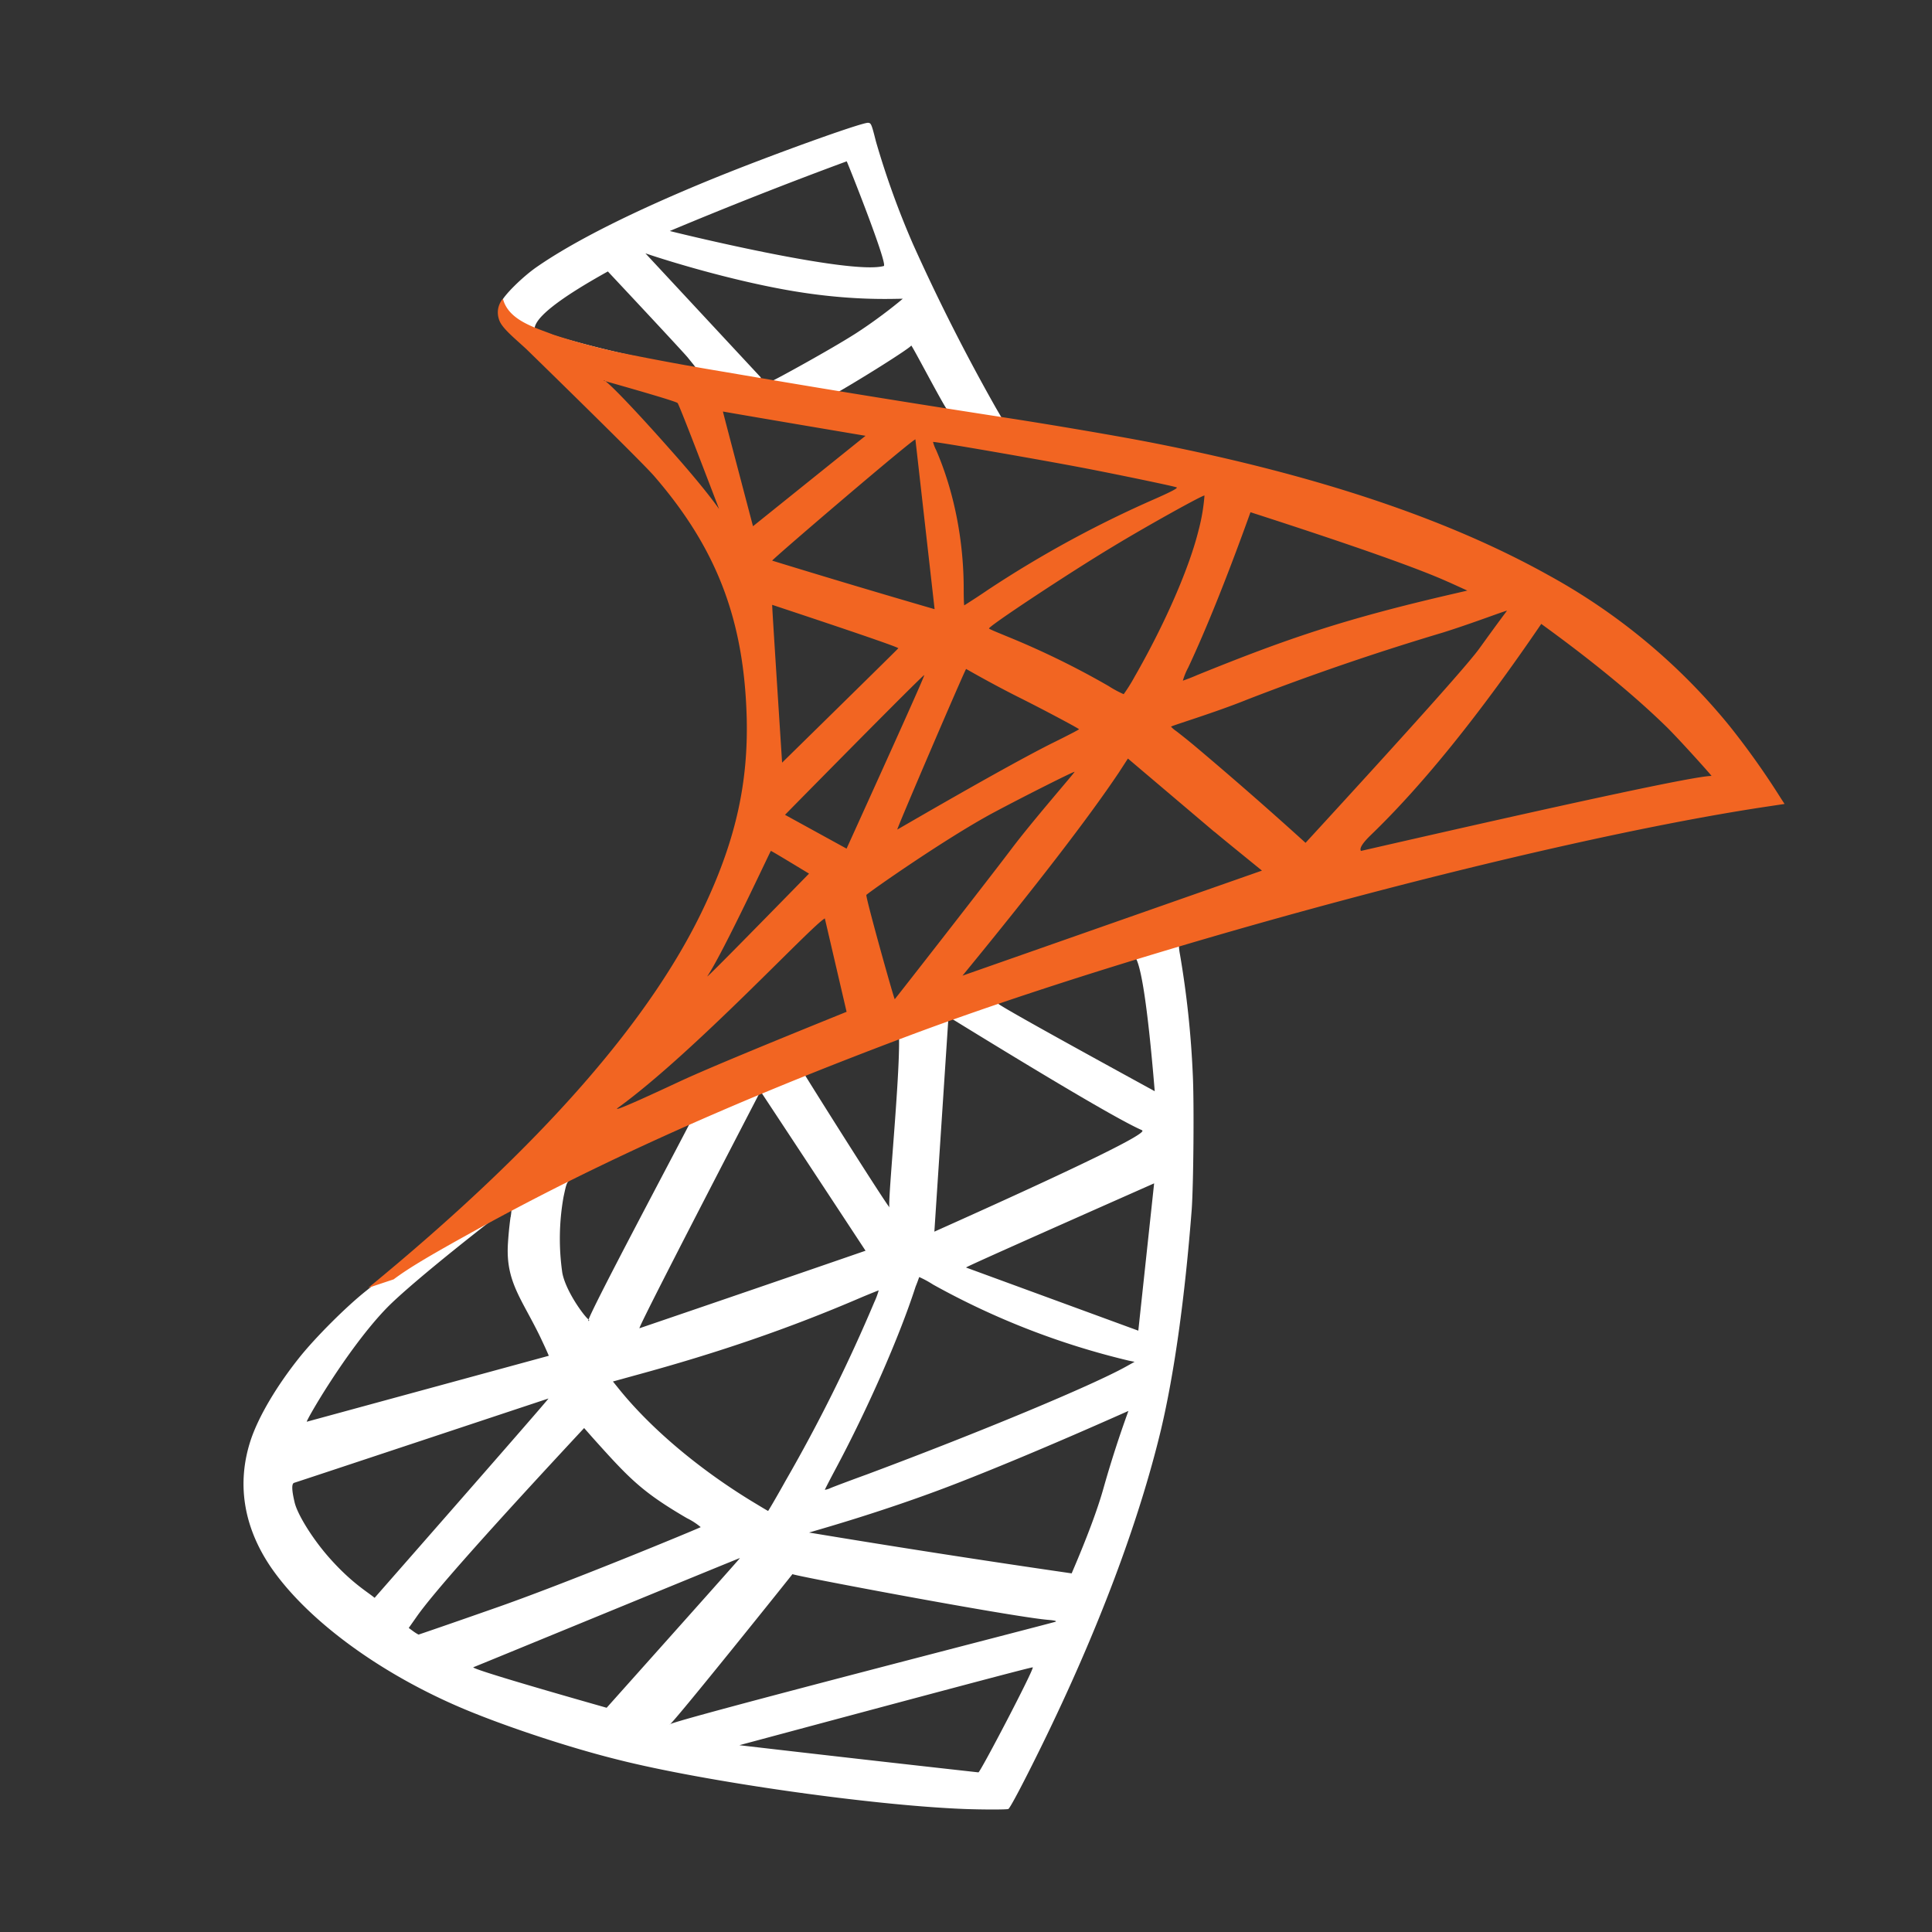 <svg xmlns="http://www.w3.org/2000/svg" width="16" height="16" viewBox="0 0 16 16"><rect x="0" y="0" width="16" height="16" fill="#333333" stroke="none"/><rect id="frame" width="16" height="16" fill="none"/><g fill="none" fill-rule="evenodd"><path fill="#FFF" d="M7.277 8.451L4.843 9.525l-.68.18a19.683 19.683 0 0 1-1.123.979c-.172.135-.425.39-.554.55-.193.24-.345.497-.41.693-.117.356-.06.715.164 1.047.288.423.861.854 1.53 1.148.34.15.913.343 1.344.45.717.182 2.104.379 2.867.409.154.006.362.006.37 0 .017-.011.135-.237.273-.518.47-.958.807-1.857.991-2.624.11-.466.197-1.085.254-1.819.015-.205.021-.892.009-1.125a7.9 7.9 0 0 0-.106-.991c-.009-.045-.01-.085-.006-.087.008-.006.033-.015.378-.114l-.07-.165-2.797.913zm2.104-.539c.059 0 .12.375.182 1.125-.822-.45-1.254-.691-1.297-.725-.02-.015-.019-.017.155-.076l.96-.324zm.077 1.449c.053.022-.52.302-1.72.839l.117-1.78c.9.554 1.434.867 1.603.94zm-2.027-.867c.062.062-.092 1.536-.063 1.506-.008.01-.814-1.267-.808-1.273.034-.023.809-.296.871-.233zm-1.133.543s.291.44.87 1.321A504.82 504.82 0 0 1 5.296 11c-.013.004.321-.65 1.002-1.963zm-.54.175c.007.005-1 1.883-.876 1.718-.011.015-.193-.22-.225-.388a1.974 1.974 0 0 1 .01-.63c.028-.13.026-.129.09-.16.18-.092.514-.272 1.002-.54zm3.8.588l-.131 1.22L8 10.497c.01-.01.529-.241 1.558-.697zm-5.33.28a2.995 2.995 0 0 0-.022.226c-.017.308.113.448.265.76.028.059.053.112.074.162l-2.004.546c-.015.005.328-.595.658-.938.22-.228 1.006-.84 1.032-.848.007.01.006.04-.002.091zm3.385.496a.853.853 0 0 1 .114.062 6.37 6.37 0 0 0 1.62.63l.049.01-.068.038c-.281.157-1.205.542-2.15.895-.138.05-.273.101-.299.112a.153.153 0 0 1-.048.015c0-.003.038-.077.086-.167.265-.495.531-1.098.666-1.517.017-.04.028-.076.03-.078zm-.336.11a.609.609 0 0 1-.036.097 13.39 13.39 0 0 1-.734 1.478c-.078.14-.144.252-.146.252-.002 0-.065-.038-.141-.084-.449-.275-.846-.614-1.106-.941l-.038-.047.192-.053c.69-.188 1.275-.39 1.857-.64a5.58 5.58 0 0 1 .152-.062zM9.14 12.32c-.049.176-.137.412-.265.71a107.917 107.917 0 0 1-2.174-.338c-.002-.002.6-.165 1.224-.408.666-.259 1.417-.599 1.42-.599a9.19 9.19 0 0 0-.205.635zm-6.037.913c-.063-.052-.192-.125-.374-.33-.144-.162-.27-.369-.29-.465-.024-.101-.024-.152-.003-.158.032-.009 2.104-.698 2.106-.698.003.002-.477.553-1.44 1.651zm1.735-1.406l.067.076c.305.34.407.45.784.67a.555.555 0 0 1 .114.074c-.015.01-1.124.47-1.722.677-.336.118-.613.213-.615.213a.364.364 0 0 1-.043-.027l-.038-.028.062-.088c.132-.192.596-.714 1.39-1.567zm1.725 1.209c-.01.01 1.81.353 2.117.379.046.004.072.008.063.015-.015.008-3.197.824-3.197.851 0 .027 1.017-1.243 1.017-1.245zm-.435-.133c.001.002-.367.415-1.104 1.24-.764-.217-1.131-.33-1.103-.336-.021.01 2.205-.906 2.207-.904zm2.425.905c.01.02-.436.872-.45.87a381.76 381.76 0 0 1-1.98-.225c1.58-.424 2.39-.64 2.43-.645zM7.19 1.017c-.046-.006-.797.264-1.281.461-.653.266-1.16.52-1.474.74-.116.083-.262.228-.285.285a.198.198 0 0 0-.013.072l.283.269.675.216 1.605.287 1.835.315.019-.158c-.006 0-.01-.003-.017-.003l-.24-.038-.05-.086a16.36 16.36 0 0 1-.685-1.353 6.994 6.994 0 0 1-.308-.853c-.036-.143-.04-.152-.064-.154zm.129 1.186c-.288.078-1.772-.289-1.772-.29a36.186 36.186 0 0 1 1.465-.577c.004.002.344.856.307.867zm-1.974-.105c.206.07.68.213 1.135.297.538.1.908.079.996.079.002 0-.18.153-.39.288-.206.132-.678.39-.687.39-.008 0-.052-.008-.099-.014v-.013l-.955-1.027zm-.311.15c.417.445.637.683.661.712.036.045.066.08.064.083a9.268 9.268 0 0 1-1.123-.25l-.116-.038-.093-.03c.001-.094.204-.253.607-.477zm2.512.613c.008 0 .24.446.295.528.017.028.167.03-.13-.019-.717-.116-.87-.067-.843-.082.223-.123.688-.416.678-.427z"/><path fill="#F26522" d="M4.137 2.658c.028.067.133.15.224.235 0 0 .941.917 1.055 1.048.52.6.747 1.193.768 2.009.012.524-.087.985-.334 1.52-.44.96-1.368 2.02-2.8 3.195l.21-.07c.135-.101.319-.209.75-.446.996-.545 2.117-1.046 3.491-1.562 1.98-.745 5.233-1.616 7.085-1.9l.193-.029-.03-.046a6.519 6.519 0 0 0-.425-.599 5.08 5.08 0 0 0-1.501-1.25c-.829-.462-1.9-.824-3.258-1.092-.256-.051-.819-.148-1.275-.218-.969-.15-1.595-.254-2.284-.372a23.869 23.869 0 0 1-.863-.159 5.479 5.479 0 0 1-.56-.15c-.152-.06-.372-.118-.418-.298 0 0-.072.074-.028.184zm1.474.679c.01.01.124.302.344.878-.001 0-.1-.15-.403-.49-.3-.34-.552-.601-.552-.572.397.112.6.174.61.184zm1.557.272l-.932.749c-.166-.63-.249-.946-.249-.95.009.002.402.07 1.18.201zm.572 1.436a91.402 91.402 0 0 1-1.345-.402c0-.012 1.167-1.01 1.186-1.004l.159 1.406zM8.998 3.88c.294.057.721.146.746.156.013.005-.031.03-.173.093a9.178 9.178 0 0 0-1.385.753 6.653 6.653 0 0 1-.2.131c-.003 0-.005-.061-.005-.135 0-.402-.08-.808-.228-1.15a.32.32 0 0 1-.026-.068c.007-.006.876.144 1.271.22zm.93.503c-.076.315-.28.783-.532 1.222a1.394 1.394 0 0 1-.09.144.902.902 0 0 1-.126-.068 6.885 6.885 0 0 0-.829-.406c-.085-.035-.159-.065-.16-.07-.015-.012.665-.462 1.025-.678.285-.173.75-.431.759-.423a1.59 1.59 0 0 1-.047.28zm2.07.438l.077.035.077.035-.108.025c-.91.21-1.378.37-2.128.674a1.565 1.565 0 0 1-.12.047.545.545 0 0 1 .044-.108c.15-.32.323-.75.516-1.287.846.273 1.393.466 1.641.579zm-4.558.547c0 .002-.321.318-.963.948-.056-.87-.084-1.306-.082-1.307.696.231 1.045.351 1.045.36zm4.816-.004c-.084.121-.566.66-1.444 1.616a33.204 33.204 0 0 0-.915-.8 4.938 4.938 0 0 0-.157-.126.236.236 0 0 1-.042-.036c0-.007.36-.115.632-.225a21.455 21.455 0 0 1 1.618-.554c.255-.08.528-.186.532-.181-.09.12-.164.223-.224.306zm.508-.197c.428.31.774.595 1.04.855.111.11.373.402.37.404-.129 0-1.096.207-2.903.621-.015-.02.012-.064.08-.13.43-.414.9-.997 1.413-1.75zm-4.318.612c.19.095.476.247.49.26.003.002-.099.055-.223.116-.398.199-1.28.715-1.282.715-.008 0 .563-1.33.57-1.33.158.09.307.17.445.239zM7.011 7.028l-.51-.28c.764-.776 1.15-1.162 1.153-1.157.005.004-.21.483-.643 1.437zm3.046-.14c.08.067.212.174.394.322l-2.48.87c.619-.755 1.05-1.316 1.296-1.684l.074-.114.716.607zm-1.684.147c-.208.275-.959 1.237-.963 1.24-.006.001-.245-.853-.235-.864.04-.036.656-.467 1.045-.677.262-.14.672-.346.679-.342.004.004-.353.412-.526.643zm-1.989.012c.005 0 .11.063.316.188-.575.588-.856.872-.842.85.14-.213.522-1.038.526-1.038zm.628 1.332c-.692.28-1.145.468-1.361.567-.091.042-.613.288-.533.228.632-.458 1.61-1.516 1.713-1.568l.18.773z"/></g></svg>